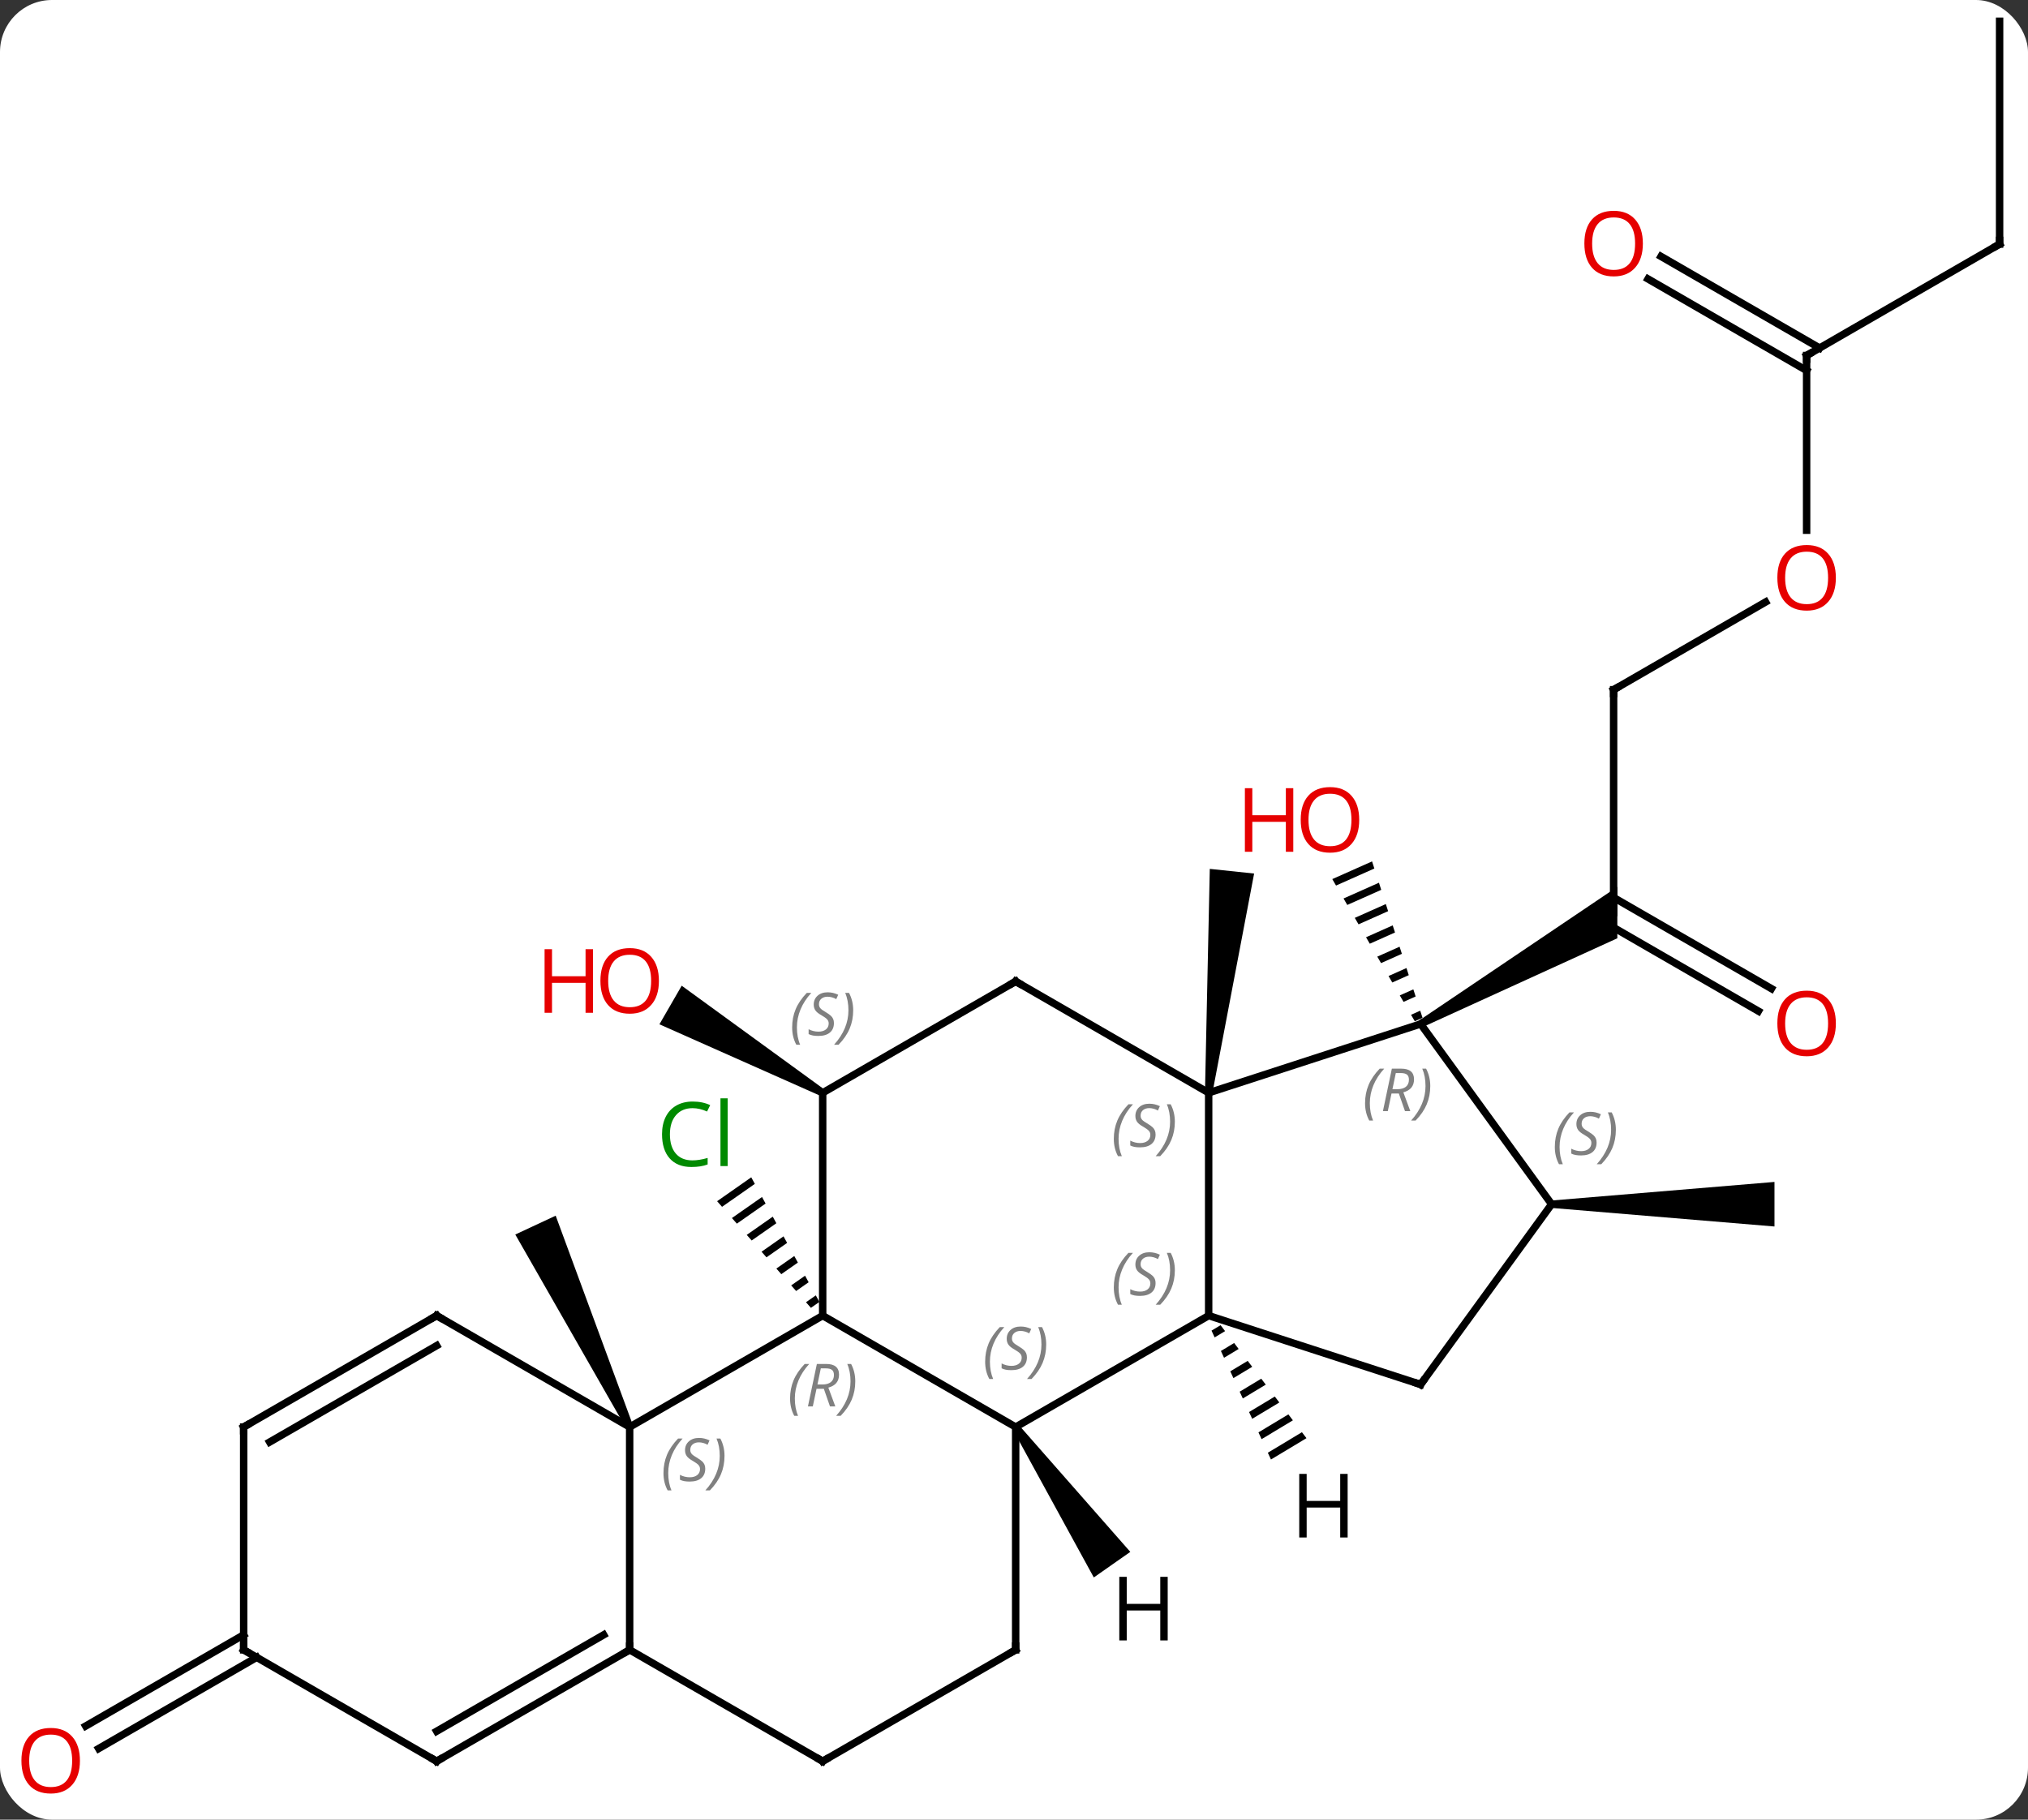 <svg width="273" viewBox="0 0 273 245" style="fill-opacity:1; color-rendering:auto; color-interpolation:auto; text-rendering:auto; stroke:black; stroke-linecap:square; stroke-miterlimit:10; shape-rendering:auto; stroke-opacity:1; fill:black; stroke-dasharray:none; font-weight:normal; stroke-width:1; font-family:'Open Sans'; font-style:normal; stroke-linejoin:miter; font-size:12; stroke-dashoffset:0; image-rendering:auto;" height="245" class="cas-substance-image" xmlns:xlink="http://www.w3.org/1999/xlink" xmlns="http://www.w3.org/2000/svg"><rect x="0" y="0" width="273" height="245" fill="#333333" stroke="none"/><svg class="cas-substance-single-component"><rect y="0" x="0" width="273" stroke="none" ry="7" rx="7" height="245" fill="white" class="cas-substance-group"/><svg y="0" x="0" width="273" viewBox="0 0 273 245" style="fill:black;" height="245" class="cas-substance-single-component-image"><svg><g><g transform="translate(138,120)" style="text-rendering:geometricPrecision; color-rendering:optimizeQuality; color-interpolation:linearRGB; stroke-linecap:butt; image-rendering:optimizeQuality;"><path style="stroke:none;" d="M25.202 27.187 L24.208 27.083 L24.856 -3.014 L30.824 -2.386 Z"/><line y2="-27.135" y1="2.865" x2="79.218" x1="79.218" style="fill:none;"/><line y2="16.139" y1="4.38" x2="98.709" x1="78.343" style="fill:none;"/><line y2="13.108" y1="0.844" x2="100.459" x1="79.218" style="fill:none;"/><path style="stroke:none;" d="M53.488 18.298 L52.988 17.432 L79.718 -0.599 L79.718 6.329 Z"/><line y2="-38.946" y1="-27.135" x2="99.675" x1="79.218" style="fill:none;"/><line y2="-72.135" y1="-48.612" x2="105.198" x1="105.198" style="fill:none;"/><line y2="-87.135" y1="-72.135" x2="131.178" x1="105.198" style="fill:none;"/><line y2="-85.472" y1="-73.145" x2="85.598" x1="106.948" style="fill:none;"/><line y2="-82.441" y1="-70.114" x2="83.848" x1="105.198" style="fill:none;"/><line y2="-117.135" y1="-87.135" x2="131.178" x1="131.178" style="fill:none;"/><path style="stroke:none;" d="M46.7 -4.021 L41.346 -1.638 L41.851 -0.768 L47.009 -3.064 L46.7 -4.021 ZM47.627 -1.149 L42.861 0.972 L42.861 0.972 L43.366 1.842 L47.935 -0.192 L47.627 -1.149 ZM48.553 1.722 L44.375 3.582 L44.88 4.452 L48.862 2.68 L48.553 1.722 ZM49.479 4.594 L45.89 6.192 L46.395 7.062 L49.788 5.551 L49.479 4.594 ZM50.406 7.466 L47.404 8.802 L47.404 8.802 L47.909 9.672 L50.715 8.423 L50.406 7.466 ZM51.332 10.337 L48.919 11.412 L49.423 12.282 L49.423 12.282 L51.641 11.295 L51.641 11.295 L51.332 10.337 ZM52.258 13.209 L50.433 14.021 L50.433 14.021 L50.938 14.892 L52.567 14.166 L52.258 13.209 ZM53.185 16.081 L51.947 16.631 L51.947 16.631 L52.452 17.501 L52.452 17.501 L53.494 17.038 L53.494 17.038 L53.185 16.081 Z"/><path style="stroke:none;" d="M70.872 42.635 L70.872 41.635 L100.872 39.135 L100.872 45.135 Z"/><path style="stroke:none;" d="M-27.005 26.702 L-27.505 27.568 L-49.232 17.912 L-46.233 12.715 Z"/><path style="stroke:none;" d="M-36.87 38.514 L-41.467 41.73 L-41.467 41.73 L-40.802 42.486 L-40.802 42.486 L-36.388 39.397 L-36.388 39.397 L-36.87 38.514 ZM-35.422 41.163 L-39.473 43.998 L-39.473 43.998 L-38.808 44.753 L-34.939 42.046 L-35.422 41.163 ZM-33.974 43.812 L-37.478 46.265 L-37.478 46.265 L-36.814 47.02 L-36.814 47.02 L-33.491 44.695 L-33.974 43.812 ZM-32.525 46.461 L-35.484 48.532 L-35.484 48.532 L-34.82 49.288 L-34.82 49.288 L-32.042 47.344 L-32.042 47.344 L-32.525 46.461 ZM-31.077 49.11 L-33.49 50.799 L-33.49 50.799 L-32.825 51.555 L-32.825 51.555 L-30.594 49.993 L-31.077 49.11 ZM-29.628 51.759 L-31.496 53.066 L-31.496 53.066 L-30.831 53.822 L-30.831 53.822 L-29.145 52.642 L-29.628 51.759 ZM-28.18 54.408 L-29.502 55.333 L-29.502 55.333 L-28.837 56.089 L-28.837 56.089 L-27.697 55.291 L-27.697 55.291 L-28.18 54.408 Z"/><path style="stroke:none;" d="M-52.785 71.924 L-53.691 72.346 L-68.635 46.214 L-63.197 43.678 Z"/><line y2="103.145" y1="115.424" x2="-103.448" x1="-124.716" style="fill:none;"/><line y2="100.114" y1="112.393" x2="-105.198" x1="-126.466" style="fill:none;"/><line y2="57.135" y1="27.135" x2="24.705" x1="24.705" style="fill:none;"/><line y2="17.865" y1="27.135" x2="53.238" x1="24.705" style="fill:none;"/><line y2="12.135" y1="27.135" x2="-1.275" x1="24.705" style="fill:none;"/><line y2="72.135" y1="57.135" x2="-1.275" x1="24.705" style="fill:none;"/><line y2="66.405" y1="57.135" x2="53.238" x1="24.705" style="fill:none;"/><line y2="42.135" y1="17.865" x2="70.872" x1="53.238" style="fill:none;"/><line y2="27.135" y1="12.135" x2="-27.255" x1="-1.275" style="fill:none;"/><line y2="57.135" y1="72.135" x2="-27.255" x1="-1.275" style="fill:none;"/><line y2="102.135" y1="72.135" x2="-1.275" x1="-1.275" style="fill:none;"/><line y2="42.135" y1="66.405" x2="70.872" x1="53.238" style="fill:none;"/><line y2="57.135" y1="27.135" x2="-27.255" x1="-27.255" style="fill:none;"/><line y2="72.135" y1="57.135" x2="-53.238" x1="-27.255" style="fill:none;"/><line y2="117.135" y1="102.135" x2="-27.255" x1="-1.275" style="fill:none;"/><line y2="102.135" y1="72.135" x2="-53.238" x1="-53.238" style="fill:none;"/><line y2="57.135" y1="72.135" x2="-79.218" x1="-53.238" style="fill:none;"/><line y2="102.135" y1="117.135" x2="-53.238" x1="-27.255" style="fill:none;"/><line y2="117.135" y1="102.135" x2="-79.218" x1="-53.238" style="fill:none;"/><line y2="113.094" y1="100.114" x2="-79.218" x1="-56.738" style="fill:none;"/><line y2="72.135" y1="57.135" x2="-105.198" x1="-79.218" style="fill:none;"/><line y2="74.156" y1="61.176" x2="-101.698" x1="-79.218" style="fill:none;"/><line y2="102.135" y1="117.135" x2="-105.198" x1="-79.218" style="fill:none;"/><line y2="102.135" y1="72.135" x2="-105.198" x1="-105.198" style="fill:none;"/><path style="stroke:none;" d="M26.308 58.422 L25.089 59.155 L25.511 60.069 L25.511 60.069 L26.916 59.223 L26.916 59.223 L26.308 58.422 ZM28.134 60.824 L26.353 61.895 L26.353 61.895 L26.774 62.809 L26.774 62.809 L28.742 61.625 L28.742 61.625 L28.134 60.824 ZM29.959 63.226 L27.616 64.635 L27.616 64.635 L28.037 65.548 L28.037 65.548 L30.568 64.027 L30.568 64.027 L29.959 63.226 ZM31.785 65.628 L28.88 67.375 L28.88 67.375 L29.301 68.288 L29.301 68.288 L32.393 66.428 L32.393 66.428 L31.785 65.628 ZM33.61 68.029 L30.143 70.115 L30.143 70.115 L30.564 71.028 L30.564 71.028 L34.219 68.83 L34.219 68.83 L33.61 68.029 ZM35.436 70.431 L31.407 72.855 L31.407 72.855 L31.828 73.768 L31.828 73.768 L36.044 71.232 L36.044 71.232 L35.436 70.431 ZM37.261 72.833 L32.67 75.595 L32.67 75.595 L33.091 76.508 L33.091 76.508 L37.87 73.634 L37.87 73.634 L37.261 72.833 Z"/><path style="stroke:none;" d="M-1.685 72.422 L-0.865 71.848 L14.158 88.946 L9.243 92.387 Z"/><path style="fill:none; stroke-miterlimit:5;" d="M79.218 -26.635 L79.218 -27.135 L79.651 -27.385"/></g><g transform="translate(138,120)" style="stroke-linecap:butt; fill:rgb(230,0,0); text-rendering:geometricPrecision; color-rendering:optimizeQuality; image-rendering:optimizeQuality; font-family:'Open Sans'; stroke:rgb(230,0,0); color-interpolation:linearRGB; stroke-miterlimit:5;"><path style="stroke:none;" d="M109.135 17.795 Q109.135 19.857 108.096 21.037 Q107.057 22.217 105.214 22.217 Q103.323 22.217 102.292 21.052 Q101.26 19.888 101.26 17.779 Q101.26 15.685 102.292 14.537 Q103.323 13.388 105.214 13.388 Q107.073 13.388 108.104 14.56 Q109.135 15.732 109.135 17.795 ZM102.307 17.795 Q102.307 19.529 103.05 20.435 Q103.792 21.342 105.214 21.342 Q106.635 21.342 107.362 20.443 Q108.089 19.545 108.089 17.795 Q108.089 16.06 107.362 15.17 Q106.635 14.279 105.214 14.279 Q103.792 14.279 103.05 15.178 Q102.307 16.076 102.307 17.795 Z"/><path style="stroke:none;" d="M109.135 -42.205 Q109.135 -40.143 108.096 -38.963 Q107.057 -37.783 105.214 -37.783 Q103.323 -37.783 102.292 -38.947 Q101.26 -40.112 101.26 -42.221 Q101.26 -44.315 102.292 -45.463 Q103.323 -46.612 105.214 -46.612 Q107.073 -46.612 108.104 -45.44 Q109.135 -44.268 109.135 -42.205 ZM102.307 -42.205 Q102.307 -40.471 103.05 -39.565 Q103.792 -38.658 105.214 -38.658 Q106.635 -38.658 107.362 -39.557 Q108.089 -40.455 108.089 -42.205 Q108.089 -43.94 107.362 -44.83 Q106.635 -45.721 105.214 -45.721 Q103.792 -45.721 103.05 -44.822 Q102.307 -43.924 102.307 -42.205 Z"/><path style="fill:none; stroke:black;" d="M105.198 -71.635 L105.198 -72.135 L105.631 -72.385"/><path style="fill:none; stroke:black;" d="M130.745 -86.885 L131.178 -87.135 L131.178 -87.635"/><path style="stroke:none;" d="M83.156 -87.205 Q83.156 -85.143 82.116 -83.963 Q81.077 -82.783 79.234 -82.783 Q77.343 -82.783 76.312 -83.948 Q75.281 -85.112 75.281 -87.221 Q75.281 -89.315 76.312 -90.463 Q77.343 -91.612 79.234 -91.612 Q81.093 -91.612 82.124 -90.44 Q83.156 -89.268 83.156 -87.205 ZM76.327 -87.205 Q76.327 -85.471 77.07 -84.565 Q77.812 -83.658 79.234 -83.658 Q80.656 -83.658 81.382 -84.557 Q82.109 -85.455 82.109 -87.205 Q82.109 -88.94 81.382 -89.83 Q80.656 -90.721 79.234 -90.721 Q77.812 -90.721 77.07 -89.823 Q76.327 -88.924 76.327 -87.205 Z"/><path style="stroke:none;" d="M44.971 -9.613 Q44.971 -7.551 43.932 -6.371 Q42.893 -5.191 41.05 -5.191 Q39.159 -5.191 38.128 -6.356 Q37.096 -7.52 37.096 -9.629 Q37.096 -11.723 38.128 -12.871 Q39.159 -14.02 41.05 -14.02 Q42.909 -14.02 43.94 -12.848 Q44.971 -11.676 44.971 -9.613 ZM38.143 -9.613 Q38.143 -7.879 38.886 -6.973 Q39.628 -6.066 41.05 -6.066 Q42.471 -6.066 43.198 -6.965 Q43.925 -7.863 43.925 -9.613 Q43.925 -11.348 43.198 -12.238 Q42.471 -13.129 41.05 -13.129 Q39.628 -13.129 38.886 -12.23 Q38.143 -11.332 38.143 -9.613 Z"/><path style="stroke:none;" d="M36.096 -5.316 L35.096 -5.316 L35.096 -9.348 L30.581 -9.348 L30.581 -5.316 L29.581 -5.316 L29.581 -13.879 L30.581 -13.879 L30.581 -10.238 L35.096 -10.238 L35.096 -13.879 L36.096 -13.879 L36.096 -5.316 Z"/><path style="stroke:none;" d="M-49.3 12.065 Q-49.3 14.127 -50.34 15.307 Q-51.379 16.487 -53.222 16.487 Q-55.113 16.487 -56.144 15.322 Q-57.175 14.158 -57.175 12.049 Q-57.175 9.955 -56.144 8.807 Q-55.113 7.658 -53.222 7.658 Q-51.363 7.658 -50.332 8.83 Q-49.3 10.002 -49.3 12.065 ZM-56.129 12.065 Q-56.129 13.799 -55.386 14.705 Q-54.644 15.612 -53.222 15.612 Q-51.8 15.612 -51.074 14.713 Q-50.347 13.815 -50.347 12.065 Q-50.347 10.33 -51.074 9.44 Q-51.8 8.549 -53.222 8.549 Q-54.644 8.549 -55.386 9.447 Q-56.129 10.346 -56.129 12.065 Z"/><path style="stroke:none;" d="M-58.175 16.362 L-59.175 16.362 L-59.175 12.33 L-63.691 12.33 L-63.691 16.362 L-64.691 16.362 L-64.691 7.799 L-63.691 7.799 L-63.691 11.44 L-59.175 11.44 L-59.175 7.799 L-58.175 7.799 L-58.175 16.362 Z"/><path style="fill:rgb(0,138,0); stroke:none;" d="M-44.772 29.203 Q-46.178 29.203 -46.998 30.14 Q-47.819 31.078 -47.819 32.718 Q-47.819 34.39 -47.029 35.312 Q-46.24 36.234 -44.787 36.234 Q-43.881 36.234 -42.74 35.906 L-42.74 36.781 Q-43.631 37.124 -44.928 37.124 Q-46.819 37.124 -47.85 35.968 Q-48.881 34.812 -48.881 32.703 Q-48.881 31.375 -48.389 30.382 Q-47.897 29.39 -46.959 28.851 Q-46.022 28.312 -44.756 28.312 Q-43.412 28.312 -42.397 28.796 L-42.819 29.656 Q-43.803 29.203 -44.772 29.203 ZM-40.045 36.999 L-41.014 36.999 L-41.014 27.875 L-40.045 27.875 L-40.045 36.999 Z"/><path style="stroke:none;" d="M-127.24 117.065 Q-127.24 119.127 -128.28 120.307 Q-129.319 121.487 -131.162 121.487 Q-133.053 121.487 -134.084 120.323 Q-135.115 119.158 -135.115 117.049 Q-135.115 114.955 -134.084 113.807 Q-133.053 112.658 -131.162 112.658 Q-129.303 112.658 -128.272 113.83 Q-127.24 115.002 -127.24 117.065 ZM-134.069 117.065 Q-134.069 118.799 -133.326 119.705 Q-132.584 120.612 -131.162 120.612 Q-129.74 120.612 -129.014 119.713 Q-128.287 118.815 -128.287 117.065 Q-128.287 115.33 -129.014 114.44 Q-129.74 113.549 -131.162 113.549 Q-132.584 113.549 -133.326 114.448 Q-134.069 115.346 -134.069 117.065 Z"/></g><g transform="translate(138,120)" style="stroke-linecap:butt; font-size:8.4px; fill:gray; text-rendering:geometricPrecision; image-rendering:optimizeQuality; color-rendering:optimizeQuality; font-family:'Open Sans'; font-style:italic; stroke:gray; color-interpolation:linearRGB; stroke-miterlimit:5;"><path style="stroke:none;" d="M11.936 33.338 Q11.936 32.01 12.405 30.885 Q12.874 29.76 13.905 28.682 L14.514 28.682 Q13.546 29.744 13.061 30.916 Q12.577 32.088 12.577 33.322 Q12.577 34.651 13.014 35.666 L12.499 35.666 Q11.936 34.635 11.936 33.338 ZM17.559 32.744 Q17.559 33.572 17.012 34.026 Q16.465 34.479 15.465 34.479 Q15.059 34.479 14.746 34.424 Q14.434 34.369 14.152 34.229 L14.152 33.572 Q14.777 33.901 15.481 33.901 Q16.106 33.901 16.481 33.604 Q16.856 33.307 16.856 32.791 Q16.856 32.479 16.652 32.252 Q16.449 32.026 15.887 31.697 Q15.293 31.369 15.067 31.041 Q14.84 30.713 14.84 30.26 Q14.84 29.526 15.356 29.065 Q15.871 28.604 16.715 28.604 Q17.09 28.604 17.426 28.682 Q17.762 28.76 18.137 28.932 L17.871 29.526 Q17.621 29.369 17.301 29.283 Q16.981 29.197 16.715 29.197 Q16.184 29.197 15.863 29.471 Q15.543 29.744 15.543 30.213 Q15.543 30.416 15.613 30.565 Q15.684 30.713 15.824 30.846 Q15.965 30.979 16.387 31.229 Q16.949 31.572 17.152 31.768 Q17.356 31.963 17.457 32.197 Q17.559 32.432 17.559 32.744 ZM20.153 31.026 Q20.153 32.354 19.677 33.486 Q19.2 34.619 18.184 35.666 L17.575 35.666 Q19.513 33.51 19.513 31.026 Q19.513 29.697 19.075 28.682 L19.591 28.682 Q20.153 29.744 20.153 31.026 Z"/><path style="stroke:none;" d="M11.936 53.338 Q11.936 52.01 12.405 50.885 Q12.874 49.76 13.905 48.682 L14.514 48.682 Q13.546 49.744 13.061 50.916 Q12.577 52.088 12.577 53.323 Q12.577 54.651 13.014 55.666 L12.499 55.666 Q11.936 54.635 11.936 53.338 ZM17.559 52.744 Q17.559 53.573 17.012 54.026 Q16.465 54.479 15.465 54.479 Q15.059 54.479 14.746 54.424 Q14.434 54.369 14.152 54.229 L14.152 53.573 Q14.777 53.901 15.481 53.901 Q16.106 53.901 16.481 53.604 Q16.856 53.307 16.856 52.791 Q16.856 52.479 16.652 52.252 Q16.449 52.026 15.887 51.698 Q15.293 51.369 15.067 51.041 Q14.84 50.713 14.84 50.26 Q14.84 49.526 15.356 49.065 Q15.871 48.604 16.715 48.604 Q17.09 48.604 17.426 48.682 Q17.762 48.76 18.137 48.932 L17.871 49.526 Q17.621 49.369 17.301 49.283 Q16.981 49.198 16.715 49.198 Q16.184 49.198 15.863 49.471 Q15.543 49.744 15.543 50.213 Q15.543 50.416 15.613 50.565 Q15.684 50.713 15.824 50.846 Q15.965 50.979 16.387 51.229 Q16.949 51.573 17.152 51.768 Q17.356 51.963 17.457 52.198 Q17.559 52.432 17.559 52.744 ZM20.153 51.026 Q20.153 52.354 19.677 53.487 Q19.2 54.619 18.184 55.666 L17.575 55.666 Q19.513 53.51 19.513 51.026 Q19.513 49.698 19.075 48.682 L19.591 48.682 Q20.153 49.744 20.153 51.026 Z"/><path style="stroke:none;" d="M45.759 28.54 Q45.759 27.212 46.228 26.087 Q46.697 24.962 47.728 23.883 L48.337 23.883 Q47.368 24.946 46.884 26.118 Q46.4 27.29 46.4 28.524 Q46.4 29.852 46.837 30.868 L46.322 30.868 Q45.759 29.837 45.759 28.54 ZM49.319 27.227 L48.819 29.602 L48.163 29.602 L49.366 23.883 L50.616 23.883 Q52.35 23.883 52.35 25.321 Q52.35 26.68 50.913 27.071 L51.85 29.602 L51.132 29.602 L50.304 27.227 L49.319 27.227 ZM49.897 24.477 Q49.507 26.399 49.444 26.649 L50.1 26.649 Q50.85 26.649 51.257 26.321 Q51.663 25.993 51.663 25.368 Q51.663 24.899 51.405 24.688 Q51.147 24.477 50.554 24.477 L49.897 24.477 ZM54.536 26.227 Q54.536 27.555 54.06 28.688 Q53.583 29.821 52.568 30.868 L51.958 30.868 Q53.896 28.712 53.896 26.227 Q53.896 24.899 53.458 23.883 L53.974 23.883 Q54.536 24.946 54.536 26.227 Z"/><path style="fill:none; stroke:black;" d="M-0.842 12.385 L-1.275 12.135 L-1.708 12.385"/><path style="stroke:none;" d="M-5.383 63.338 Q-5.383 62.01 -4.915 60.885 Q-4.446 59.76 -3.415 58.682 L-2.805 58.682 Q-3.774 59.744 -4.258 60.916 Q-4.743 62.088 -4.743 63.322 Q-4.743 64.651 -4.305 65.666 L-4.821 65.666 Q-5.383 64.635 -5.383 63.338 ZM0.239 62.744 Q0.239 63.572 -0.308 64.026 Q-0.855 64.479 -1.855 64.479 Q-2.261 64.479 -2.574 64.424 Q-2.886 64.369 -3.167 64.229 L-3.167 63.572 Q-2.542 63.901 -1.839 63.901 Q-1.214 63.901 -0.839 63.604 Q-0.464 63.307 -0.464 62.791 Q-0.464 62.479 -0.667 62.252 Q-0.87 62.026 -1.433 61.697 Q-2.027 61.369 -2.253 61.041 Q-2.48 60.713 -2.48 60.26 Q-2.48 59.526 -1.964 59.065 Q-1.448 58.604 -0.605 58.604 Q-0.23 58.604 0.106 58.682 Q0.442 58.76 0.817 58.932 L0.551 59.526 Q0.301 59.369 -0.019 59.283 Q-0.339 59.197 -0.605 59.197 Q-1.136 59.197 -1.456 59.471 Q-1.777 59.744 -1.777 60.213 Q-1.777 60.416 -1.706 60.565 Q-1.636 60.713 -1.495 60.846 Q-1.355 60.979 -0.933 61.229 Q-0.37 61.572 -0.167 61.768 Q0.036 61.963 0.138 62.197 Q0.239 62.432 0.239 62.744 ZM2.833 61.026 Q2.833 62.354 2.357 63.487 Q1.88 64.619 0.865 65.666 L0.255 65.666 Q2.193 63.51 2.193 61.026 Q2.193 59.697 1.755 58.682 L2.271 58.682 Q2.833 59.744 2.833 61.026 Z"/><path style="fill:none; stroke:black;" d="M52.763 66.251 L53.238 66.405 L53.532 66.001"/><path style="stroke:none;" d="M71.303 34.428 Q71.303 33.1 71.772 31.975 Q72.241 30.85 73.272 29.772 L73.881 29.772 Q72.913 30.834 72.428 32.006 Q71.944 33.178 71.944 34.412 Q71.944 35.74 72.381 36.756 L71.866 36.756 Q71.303 35.725 71.303 34.428 ZM76.926 33.834 Q76.926 34.662 76.379 35.115 Q75.832 35.569 74.832 35.569 Q74.426 35.569 74.113 35.514 Q73.801 35.459 73.52 35.319 L73.52 34.662 Q74.145 34.99 74.848 34.99 Q75.473 34.99 75.848 34.694 Q76.223 34.397 76.223 33.881 Q76.223 33.569 76.02 33.342 Q75.817 33.115 75.254 32.787 Q74.66 32.459 74.434 32.131 Q74.207 31.803 74.207 31.35 Q74.207 30.616 74.723 30.155 Q75.238 29.694 76.082 29.694 Q76.457 29.694 76.793 29.772 Q77.129 29.85 77.504 30.022 L77.238 30.616 Q76.988 30.459 76.668 30.373 Q76.348 30.287 76.082 30.287 Q75.551 30.287 75.231 30.561 Q74.91 30.834 74.91 31.303 Q74.91 31.506 74.981 31.655 Q75.051 31.803 75.192 31.936 Q75.332 32.069 75.754 32.319 Q76.317 32.662 76.52 32.858 Q76.723 33.053 76.824 33.287 Q76.926 33.522 76.926 33.834 ZM79.52 32.115 Q79.52 33.444 79.044 34.577 Q78.567 35.709 77.552 36.756 L76.942 36.756 Q78.88 34.6 78.88 32.115 Q78.88 30.787 78.442 29.772 L78.958 29.772 Q79.52 30.834 79.52 32.115 Z"/><path style="stroke:none;" d="M-31.364 18.338 Q-31.364 17.01 -30.895 15.885 Q-30.426 14.76 -29.395 13.682 L-28.786 13.682 Q-29.754 14.744 -30.239 15.916 Q-30.723 17.088 -30.723 18.323 Q-30.723 19.651 -30.286 20.666 L-30.801 20.666 Q-31.364 19.635 -31.364 18.338 ZM-25.741 17.744 Q-25.741 18.573 -26.288 19.026 Q-26.835 19.479 -27.835 19.479 Q-28.241 19.479 -28.554 19.424 Q-28.866 19.369 -29.148 19.229 L-29.148 18.573 Q-28.523 18.901 -27.819 18.901 Q-27.194 18.901 -26.819 18.604 Q-26.444 18.307 -26.444 17.791 Q-26.444 17.479 -26.648 17.252 Q-26.851 17.026 -27.413 16.698 Q-28.007 16.369 -28.233 16.041 Q-28.46 15.713 -28.46 15.26 Q-28.46 14.526 -27.944 14.065 Q-27.429 13.604 -26.585 13.604 Q-26.21 13.604 -25.874 13.682 Q-25.538 13.76 -25.163 13.932 L-25.429 14.526 Q-25.679 14.369 -25.999 14.283 Q-26.319 14.197 -26.585 14.197 Q-27.116 14.197 -27.436 14.471 Q-27.757 14.744 -27.757 15.213 Q-27.757 15.416 -27.686 15.565 Q-27.616 15.713 -27.476 15.846 Q-27.335 15.979 -26.913 16.229 Q-26.351 16.573 -26.148 16.768 Q-25.944 16.963 -25.843 17.198 Q-25.741 17.432 -25.741 17.744 ZM-23.147 16.026 Q-23.147 17.354 -23.623 18.487 Q-24.1 19.619 -25.116 20.666 L-25.725 20.666 Q-23.787 18.51 -23.787 16.026 Q-23.787 14.697 -24.225 13.682 L-23.709 13.682 Q-23.147 14.744 -23.147 16.026 Z"/><path style="stroke:none;" d="M-31.644 68.299 Q-31.644 66.971 -31.175 65.846 Q-30.706 64.721 -29.675 63.643 L-29.066 63.643 Q-30.035 64.705 -30.519 65.877 Q-31.003 67.049 -31.003 68.283 Q-31.003 69.612 -30.566 70.627 L-31.081 70.627 Q-31.644 69.596 -31.644 68.299 ZM-28.084 66.987 L-28.584 69.362 L-29.24 69.362 L-28.037 63.643 L-26.787 63.643 Q-25.053 63.643 -25.053 65.08 Q-25.053 66.44 -26.49 66.83 L-25.553 69.362 L-26.271 69.362 L-27.099 66.987 L-28.084 66.987 ZM-27.506 64.237 Q-27.896 66.158 -27.959 66.408 L-27.303 66.408 Q-26.553 66.408 -26.146 66.08 Q-25.74 65.752 -25.74 65.127 Q-25.74 64.658 -25.998 64.448 Q-26.256 64.237 -26.849 64.237 L-27.506 64.237 ZM-22.867 65.987 Q-22.867 67.315 -23.343 68.448 Q-23.82 69.58 -24.835 70.627 L-25.445 70.627 Q-23.507 68.471 -23.507 65.987 Q-23.507 64.658 -23.945 63.643 L-23.429 63.643 Q-22.867 64.705 -22.867 65.987 Z"/><path style="fill:none; stroke:black;" d="M-1.275 101.635 L-1.275 102.135 L-1.708 102.385"/><path style="stroke:none;" d="M-48.686 78.338 Q-48.686 77.01 -48.218 75.885 Q-47.749 74.76 -46.718 73.682 L-46.108 73.682 Q-47.077 74.745 -47.561 75.916 Q-48.046 77.088 -48.046 78.323 Q-48.046 79.651 -47.608 80.666 L-48.124 80.666 Q-48.686 79.635 -48.686 78.338 ZM-43.064 77.745 Q-43.064 78.573 -43.611 79.026 Q-44.158 79.479 -45.158 79.479 Q-45.564 79.479 -45.876 79.424 Q-46.189 79.37 -46.47 79.229 L-46.47 78.573 Q-45.845 78.901 -45.142 78.901 Q-44.517 78.901 -44.142 78.604 Q-43.767 78.307 -43.767 77.791 Q-43.767 77.479 -43.97 77.252 Q-44.173 77.026 -44.736 76.698 Q-45.329 76.37 -45.556 76.041 Q-45.783 75.713 -45.783 75.26 Q-45.783 74.526 -45.267 74.065 Q-44.751 73.604 -43.908 73.604 Q-43.533 73.604 -43.197 73.682 Q-42.861 73.76 -42.486 73.932 L-42.751 74.526 Q-43.001 74.37 -43.322 74.284 Q-43.642 74.198 -43.908 74.198 Q-44.439 74.198 -44.759 74.471 Q-45.079 74.745 -45.079 75.213 Q-45.079 75.416 -45.009 75.565 Q-44.939 75.713 -44.798 75.846 Q-44.658 75.979 -44.236 76.229 Q-43.673 76.573 -43.47 76.768 Q-43.267 76.963 -43.165 77.198 Q-43.064 77.432 -43.064 77.745 ZM-40.469 76.026 Q-40.469 77.354 -40.946 78.487 Q-41.422 79.62 -42.438 80.666 L-43.047 80.666 Q-41.11 78.51 -41.11 76.026 Q-41.11 74.698 -41.547 73.682 L-41.032 73.682 Q-40.469 74.745 -40.469 76.026 Z"/><path style="fill:none; stroke:black;" d="M-26.822 116.885 L-27.255 117.135 L-27.688 116.885"/><path style="fill:none; stroke:black;" d="M-53.671 102.385 L-53.238 102.135 L-53.238 101.635"/><path style="fill:none; stroke:black;" d="M-78.785 57.385 L-79.218 57.135 L-79.651 57.385"/><path style="fill:none; stroke:black;" d="M-78.785 116.885 L-79.218 117.135 L-79.651 116.885"/><path style="fill:none; stroke:black;" d="M-104.765 71.885 L-105.198 72.135 L-105.198 72.635"/><path style="fill:none; stroke:black;" d="M-104.765 102.385 L-105.198 102.135 L-105.198 101.635"/></g><g transform="translate(138,120)" style="stroke-linecap:butt; text-rendering:geometricPrecision; color-rendering:optimizeQuality; image-rendering:optimizeQuality; font-family:'Open Sans'; color-interpolation:linearRGB; stroke-miterlimit:5;"><path style="stroke:none;" d="M43.413 87.007 L42.413 87.007 L42.413 82.976 L37.897 82.976 L37.897 87.007 L36.897 87.007 L36.897 78.445 L37.897 78.445 L37.897 82.085 L42.413 82.085 L42.413 78.445 L43.413 78.445 L43.413 87.007 Z"/><path style="stroke:none;" d="M19.191 100.867 L18.191 100.867 L18.191 96.836 L13.675 96.836 L13.675 100.867 L12.675 100.867 L12.675 92.305 L13.675 92.305 L13.675 95.945 L18.191 95.945 L18.191 92.305 L19.191 92.305 L19.191 100.867 Z"/></g></g></svg></svg></svg></svg>